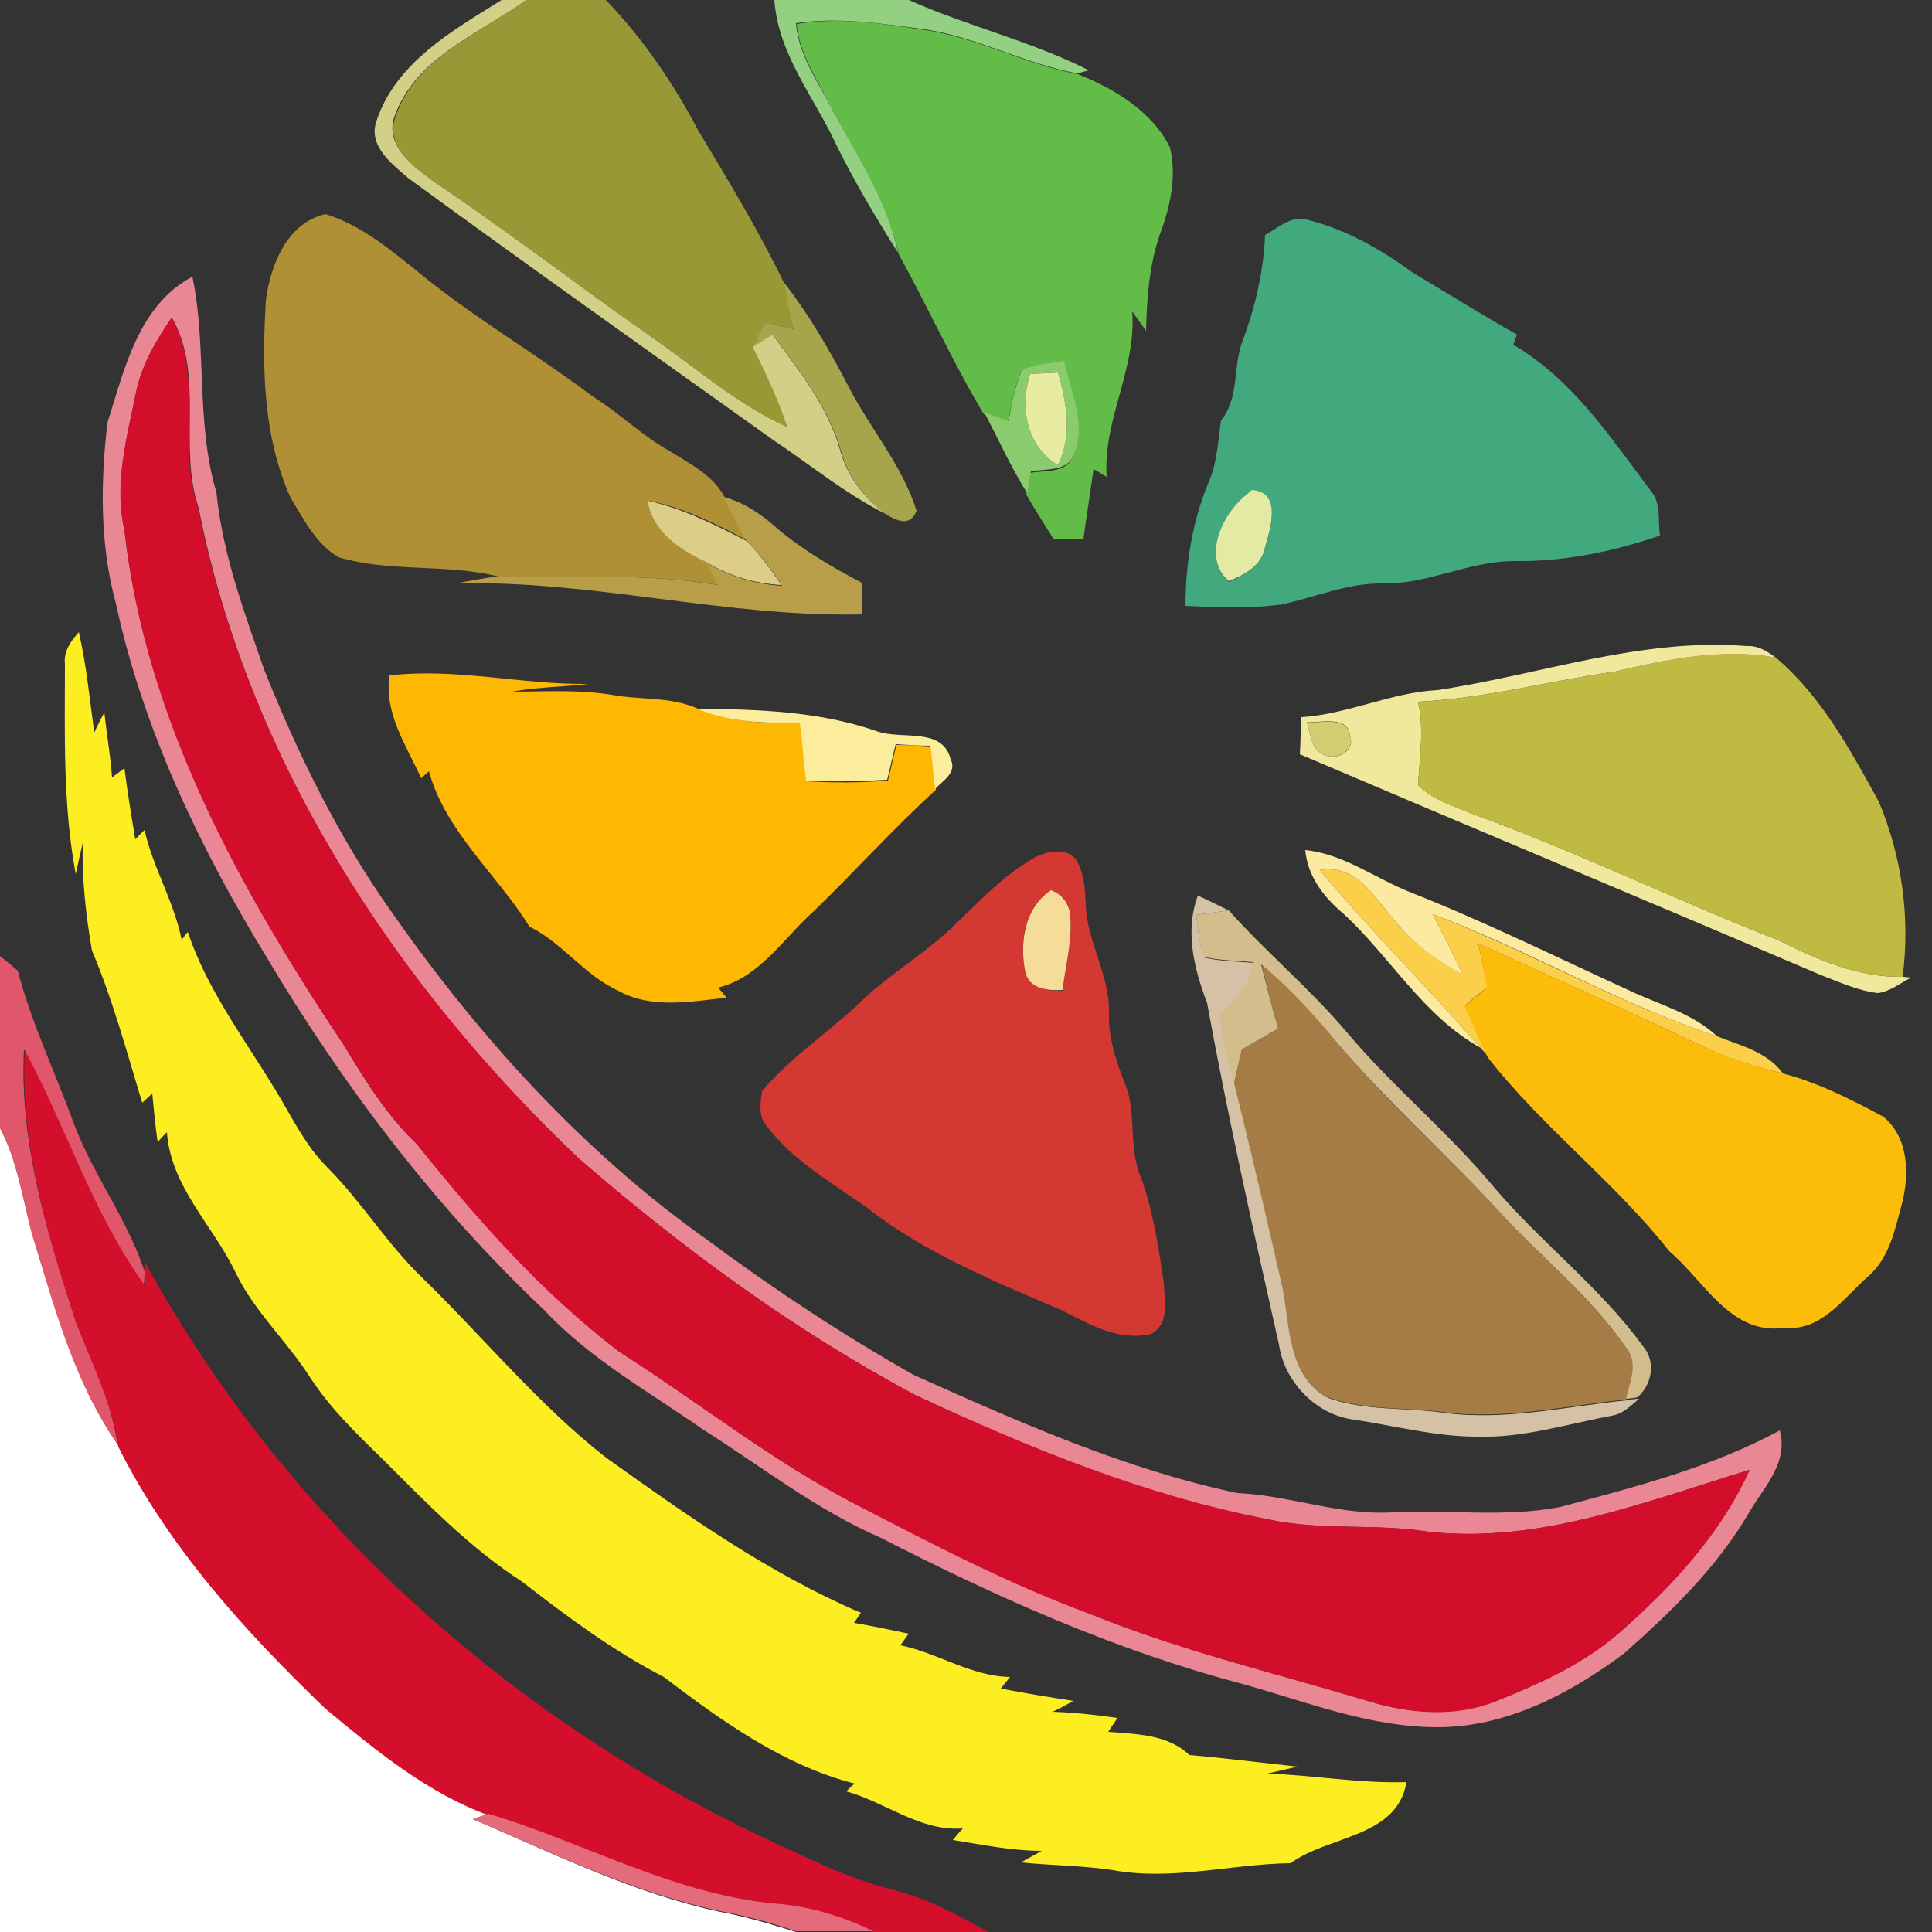 <?xml version="1.0" encoding="utf-8"?>
<!-- Generator: Adobe Illustrator 26.0.3, SVG Export Plug-In . SVG Version: 6.00 Build 0)  -->
<svg version="1.1" id="Layer_1" xmlns="http://www.w3.org/2000/svg" xmlns:xlink="http://www.w3.org/1999/xlink" x="0px" y="0px"
	 viewBox="0 0 250 250" style="enable-background:new 0 0 250 250;" xml:space="preserve">
<rect x="0" y="0" width="250" height="250" fill="#333333" stroke="none"/>
<style type="text/css">
	.st0{fill:#FFFFFF;}
	.st1{fill:#D2CF87;}
	.st2{fill:#999836;}
	.st3{fill:#94D081;}
	.st4{fill:#63BB48;}
	.st5{fill:#AF9034;}
	.st6{fill:#42A87E;}
	.st7{fill:#E98795;}
	.st8{fill:#A6A54C;}
	.st9{fill:#D30E2A;}
	.st10{fill:#8ACB6E;}
	.st11{fill:#E8ECA0;}
	.st12{fill:#E3EAA4;}
	.st13{fill:#DDCE87;}
	.st14{fill:#B99E4A;}
	.st15{fill:#FCEE21;}
	.st16{fill:#EFE89D;}
	.st17{fill:#BFBA41;}
	.st18{fill:#FEB802;}
	.st19{fill:#FBED9C;}
	.st20{fill:#D1CD70;}
	.st21{fill:#FBEAA0;}
	.st22{fill:#D43833;}
	.st23{fill:#FCCF4B;}
	.st24{fill:#F5DD99;}
	.st25{fill:#D5C2A6;}
	.st26{fill:#D3BD8C;}
	.st27{fill:#FCBD0A;}
	.st28{fill:#E0576B;}
	.st29{fill:#A57C45;}
	.st30{fill:#D30F2B;}
	.st31{fill:#E46B7C;}
</style>
<g id="_x23_ffffffff">
	<path class="st0" d="M0,145.9c2.3,4.3,2.9,9.2,4.2,13.8c3,9.4,5.4,19.1,11.1,27.3c6.4,13,16.4,23.9,26.8,33.9
		c6.4,5.4,13.1,10.9,21.1,13.8c-0.5,0.2-1.5,0.5-2,0.7c10.5,4.5,20.8,9.6,32,12c3.3,0.6,6.6,1.6,9.8,2.6H0V145.9z"/>
</g>
<g id="_x23_d2cf87ff">
	<path class="st1" d="M64.9,0h3.2C62,4.4,53.7,7.4,51,15.2c-1.2,3.8,2.7,6.5,5.3,8.4c9.5,6.4,18.6,13.4,28,20
		c5.8,4,11.1,8.7,17.5,11.6c-1.2-3.6-2.8-7-4.5-10.4c0.8-0.5,1.7-1.1,2.6-1.6c3.4,4.7,7.2,9.3,8.8,15c0.9,3.4,3.1,6.2,5.9,8.3
		c-5.2-2.6-9.8-6.4-14.6-9.6C84.3,45.7,68.5,34.5,52.9,23.1c-2.1-1.8-5.3-4.2-4.2-7.4C51.2,8.1,58.5,4,64.9,0z"/>
</g>
<g id="_x23_999836ff">
	<path class="st2" d="M68.1,0h10.3c4.8,5,8.7,10.7,11.9,16.8c3.9,6.5,7.8,12.9,11.1,19.7c0.5,2,0.9,4.1,1.3,6.1
		c-1.2-0.3-2.5-0.6-3.7-0.9c-0.5,1.1-1.1,2.1-1.6,3.2c1.7,3.4,3.3,6.8,4.5,10.4c-6.4-2.9-11.8-7.7-17.5-11.6
		c-9.4-6.6-18.5-13.6-28-20c-2.7-2-6.5-4.6-5.3-8.4C53.7,7.4,62,4.4,68.1,0z"/>
</g>
<g id="_x23_94d081ff">
	<path class="st3" d="M100.2,0h17.4c7.6,3.4,15.8,5.3,23.3,9.1c-0.4,0.1-1.1,0.3-1.5,0.4c-7-1.3-13.3-4.9-20.4-5.8
		c-5.3-0.7-10.7-1.5-16-0.7c0.3,3.8,2.5,7.1,4.3,10.4c3.3,6.3,7.5,12.2,8.9,19.3c-2.9-4.6-5.7-9.3-8.1-14.2
		C105.3,12.5,100.7,7,100.2,0z"/>
</g>
<g id="_x23_63bb48ff">
	<path class="st4" d="M103.1,3.1c5.3-0.9,10.7-0.1,16,0.7c7.1,0.9,13.4,4.5,20.4,5.8c4.7,1.9,9.6,4.8,11.9,9.5
		c0.9,3.8,0,7.7-1.3,11.2c-1.4,4-1.7,8.3-1.8,12.5c-0.6-0.8-1.2-1.7-1.8-2.5c0.6,7.4-3.8,14-3.3,21.4c-0.6-0.3-1.1-0.7-1.7-1
		c-0.4,3-0.9,6-1.3,9c-1.3,0-2.6,0-3.9,0c-1.2-1.9-2.4-3.8-3.5-5.7c0.2-0.9,0.3-1.9,0.5-2.8c2-0.4,4.8,0.1,5.6-2.3
		c1.6-3.9-0.5-8.1-1.3-12c-1.8,0.3-3.8,0.3-5.5,1.3c-0.9,2.1-1.2,4.3-1.7,6.5c-1-0.4-2.1-0.7-3.1-1.1c-4-6.7-7.2-13.8-11-20.7
		c-1.5-7-5.6-13-8.9-19.3C105.7,10.2,103.4,6.9,103.1,3.1z"/>
</g>
<g id="_x23_af9034ff">
	<path class="st5" d="M34.4,38.9c0.6-4.6,2.7-10,7.7-11.2c4.3,1.3,7.9,4.2,11.4,7c7.3,6.1,15.6,10.9,23.2,16.6
		c3.5,2.2,6.4,5.1,10,7.1c2.6,1.6,5.5,3.1,7,5.8c1,1.9,1.9,3.9,3.1,5.8c-4.1-2.2-8.3-4.3-12.8-5.2c0.7,4,4.2,6.2,7.5,8
		c0.5,1,1,1.9,1.5,2.9c-9.4-1.6-19-0.9-28.5-1.1c-6.8-1.7-14-0.5-20.7-2.5c-2.9-1.7-4.5-4.9-6.2-7.7C34,56.4,33.9,47.5,34.4,38.9z"
		/>
</g>
<g id="_x23_42a87eff">
	<path class="st6" d="M163.7,30.4c1.7-0.9,3.3-2.5,5.3-2c5,1.2,9.6,3.8,13.7,6.8c4.5,2.7,9,5.5,13.6,8.1c-0.2,0.4-0.3,0.9-0.5,1.3
		c7.7,4.5,12.6,12,17.8,18.9c1.4,1.6,0.9,3.9,1.2,5.8c-6.1,2.1-12.5,3.4-18.9,3.3c-5.8,0-11.1,3-16.9,2.9c-4.6-0.1-8.8,1.8-13.1,2.7
		c-4.1,0.6-8.4,0.4-12.5,0.2c0-5.5,0.9-11,3-16c1.1-2.5,1.2-5.3,1.6-8c2.4-2.9,1.5-7,2.8-10.3C162.4,39.8,163.5,35.2,163.7,30.4
		 M161.3,64c-3.2,2.5-5.8,8.2-2.3,11.3c2-0.9,4.3-2.1,4.7-4.4c0.7-2.4,2.2-7.1-1.7-7.4L161.3,64z"/>
</g>
<g id="_x23_e98795ff">
	<path class="st7" d="M13.9,54.7c2.2-6.9,4-15.2,11-18.9c1.9,9.2,0.4,18.8,3.1,27.9c0.8,8,3.6,15.5,6.2,23
		c4.4,11,9.7,21.8,16.6,31.5c11.3,16.1,24.7,30.9,40.8,42.3c8.5,6.3,17.4,12.2,26.6,17.4c13.6,6.1,27.3,12.2,41.9,15.3
		c6.8,0.3,13.2,2.9,20,2.5c7.2-0.4,14.6,0.7,21.8-0.7c9.7-2.6,19.5-5.1,28.4-9.9c1.2,4.3-2.3,7.6-4.2,11c-4.1,6.9-10,12.6-16,17.9
		c-7,5.2-15.2,9.5-24.1,9.5c-8.9,0-17.2-3.4-25.6-5.7c-16.2-4.3-31.6-11.2-46.4-18.8c-8.3-3.6-15.4-9.2-23-14
		c-7-4.9-14.6-9.1-20.5-15.4c-14.2-13.4-26.1-29.1-36.1-45.9C25.8,109.6,18.5,94.3,15,78.1C12.9,70.5,13,62.4,13.9,54.7 M17.6,50.8
		c-1.2,5.8-2.8,11.8-1.5,17.8c2.8,24.5,15,46.6,28.5,66.8c2.7,4.5,5.5,9,9.3,12.6c7.9,9.7,16.3,19.2,26.2,26.9
		c10.4,6.6,20.1,14.4,31.1,20c9.8,5,19.6,10.1,30,14c11.6,4.7,23.8,7.6,35.8,11.2c5.4,1.7,11.5,2.1,16.9-0.1
		c5.5-2.2,10.9-4.7,15.5-8.6c6.8-6,13.2-12.8,17-21.2c-13.5,4.1-27.2,9.6-41.6,8c-6.9-1.1-13.9-0.1-20.7-1.6
		c-15.9-3-31-9.2-45.7-16.1c-15.7-8.4-30-18.9-43.4-30.5c-23.9-22.6-42.9-51.7-49.3-84.3c-2.7-8,0.8-17-3.4-24.5
		C20.2,44.1,18.3,47.3,17.6,50.8z"/>
</g>
<g id="_x23_a6a54cff">
	<path class="st8" d="M101.4,36.5c3.3,4.2,6,8.9,8.5,13.7c2.8,5.4,6.9,10.1,8.7,15.9c-0.8,2.1-2.5,1.3-3.9,0.5
		c-2.8-2.1-5-4.9-5.9-8.3c-1.6-5.7-5.4-10.3-8.8-15c-0.9,0.5-1.7,1.1-2.6,1.6c0.5-1.1,1-2.1,1.6-3.2c1.2,0.3,2.5,0.6,3.7,0.9
		C102.2,40.6,101.8,38.5,101.4,36.5z"/>
</g>
<g id="_x23_d30e2aff">
	<path class="st9" d="M17.6,50.8c0.7-3.6,2.6-6.8,4.6-9.7c4.2,7.5,0.7,16.6,3.4,24.5C32.1,98.3,51.1,127.3,75,150
		c13.4,11.6,27.8,22.2,43.4,30.5c14.6,6.8,29.8,13,45.7,16.1c6.8,1.5,13.8,0.5,20.7,1.6c14.4,1.6,28.1-3.9,41.6-8
		c-3.8,8.4-10.1,15.2-17,21.2c-4.5,3.9-10,6.4-15.5,8.6c-5.3,2.3-11.4,1.8-16.9,0.1c-12-3.6-24.2-6.5-35.8-11.2
		c-10.4-3.8-20.2-8.9-30-14c-11-5.6-20.7-13.4-31.1-20c-10-7.6-18.4-17.1-26.2-26.9c-3.8-3.7-6.6-8.1-9.3-12.6
		c-13.5-20.2-25.8-42.2-28.5-66.8C14.7,62.7,16.4,56.7,17.6,50.8z"/>
</g>
<g id="_x23_8acb6eff">
	<path class="st10" d="M132.2,48c1.6-1,3.6-0.9,5.5-1.3c0.8,3.9,2.9,8,1.3,12c-0.8,2.4-3.6,1.9-5.6,2.3c-0.2,0.9-0.3,1.9-0.5,2.8
		c-2.1-3.4-3.7-6.9-5.5-10.4c1,0.4,2.1,0.7,3.1,1.1C130.9,52.3,131.3,50.1,132.2,48 M133.3,48.4c-1.4,4.3-0.5,9.3,3.6,11.8
		c1.9-3.9,1.1-8.1,0-12C135.6,48.3,134.4,48.3,133.3,48.4z"/>
</g>
<g id="_x23_e8eca0ff">
	<path class="st11" d="M133.3,48.4c1.2-0.1,2.4-0.1,3.6-0.2c1.1,3.9,1.9,8.1,0,12C132.8,57.7,131.9,52.7,133.3,48.4z"/>
</g>
<g id="_x23_e3eaa4ff">
	<path class="st12" d="M161.3,64l0.7-0.6c3.9,0.3,2.4,5,1.7,7.4c-0.4,2.4-2.7,3.6-4.7,4.4C155.5,72.2,158.1,66.5,161.3,64z"/>
</g>
<g id="_x23_ddce87ff">
	<path class="st13" d="M83.8,64.8c4.6,1,8.7,3.1,12.8,5.2c1.7,1.7,3.2,3.7,4.5,5.7c-3.5-0.2-6.8-1.2-9.8-3
		C88,71.1,84.5,68.9,83.8,64.8z"/>
</g>
<g id="_x23_b99e4aff">
	<path class="st14" d="M93.6,64.3c2.7,0.7,5,2.3,7,4.1c3.3,2.8,7.1,5,10.9,7c0,1.4,0,2.7,0,4.1c-17.7,0.4-35-4.5-52.6-4
		c1.8-0.3,3.6-0.7,5.5-0.9c9.5,0.2,19.1-0.5,28.5,1.1c-0.5-1-1-1.9-1.5-2.9c3,1.8,6.4,2.8,9.8,3c-1.3-2.1-2.8-4-4.5-5.7
		C95.5,68.2,94.6,66.2,93.6,64.3z"/>
</g>
<g id="_x23_fcee21ff">
	<path class="st15" d="M8.4,85.9c-0.2-1.6,0.8-3,1.8-4.1c1,4.3,1.4,8.7,2,13c0.4-0.9,0.8-1.7,1.3-2.6c0.3,2.8,0.8,5.6,1,8.4
		c0.5-0.4,1.1-0.8,1.6-1.2c0.4,3.1,0.9,6.2,1.4,9.2c0.4-0.4,0.8-0.8,1.2-1.2c1.1,4.9,3.8,9.2,4.8,14.2c0.3-0.3,0.5-0.7,0.8-1
		c2.5,7.5,7.4,13.9,11.5,20.7c2,3.3,3.7,6.9,6.5,9.7c4.5,4.5,7.8,10,12.4,14.4c7.9,7.7,15,16.4,23.7,23.2c10.5,7.5,21.1,15,33,20.1
		c-0.3,0.4-0.6,0.9-0.9,1.3c2.4,0.4,4.7,0.9,7.1,1.4c-0.4,0.5-0.7,1-1.1,1.5c4.9,1,9.1,4,14.2,4.1c-0.4,0.5-0.8,1-1.2,1.5
		c3.1,0.6,6.2,1.1,9.4,1.6c-0.9,0.5-1.8,1-2.7,1.4c2.8,0.1,5.6,0.4,8.4,0.8c-0.4,0.6-0.8,1.2-1.2,1.8c3.6,0.3,7.7,0.3,10.5,3
		c4.7,0.4,9.3,1,14,1.5c-1.3,0.3-2.6,0.6-3.9,0.9c6,0.2,11.9,1.3,18,1.1c-1.2,7.2-10.1,6.9-15,10.5c-7.7,0.1-15.3,2.3-23,0.9
		c-3.9-0.6-7.9-0.6-11.9-1c0.9-0.5,1.8-1,2.7-1.5c-3.9,0-7.7-0.8-11.5-1.4c0.4-0.5,0.8-1,1.3-1.5c-5.6,0.4-10-3.4-15.1-4.8
		c0.3-0.3,0.7-0.7,1.1-1c-9.3-2.4-17.2-8.1-24.7-13.8c-6.6-3.4-12.5-7.8-18.3-12.3c-6.8-4.4-12.4-10.2-18.1-15.9
		c-3.4-3.3-6.8-6.6-9.4-10.6c-3-4.7-7.2-8.5-9.6-13.5c-2.9-6.1-8.4-11.1-8.9-18.2c-0.4,0.4-0.8,0.8-1.2,1.3
		c-0.3-2.1-0.5-4.2-0.7-6.3c-0.4,0.4-0.9,0.8-1.3,1.2c-2-6.6-3.8-13.3-6.5-19.7c-0.8-4.6-1.3-9.2-1.2-13.9c-0.3,1.3-0.6,2.6-0.9,4
		C8.1,104,8.4,94.9,8.4,85.9z"/>
</g>
<g id="_x23_efe89dff">
	<path class="st16" d="M186,89.3c13.3-2,26.4-6.8,40-5.7c1.5-0.1,2.7,0.7,3.8,1.5c-7-1.2-14,0.2-20.8,1.8
		c-8.5,1.2-16.9,3.5-25.5,3.9c0.8,3.6,0.2,7.2,0,10.8c1.9,1.9,4.6,2.7,7,3.7c13.5,4.9,26.4,11.2,39.7,16.4c5,2.5,10.3,4.8,16,4.7
		l1.1,0.1c-1.4,0.7-2.7,1.8-4.3,2c-2.6-0.3-4.9-1.4-7.3-2.3c-22.5-9.6-45-19-67.5-28.6c0.1-1.6,0.1-3.2,0.2-4.8
		C174.5,92.4,180,89.6,186,89.3 M169.1,93.4c0.5,1.5,0.5,3.6,2.3,4.3c1.6,0.7,4-0.5,3.3-2.5C174.4,92.5,170.9,93.6,169.1,93.4z"/>
</g>
<g id="_x23_bfba41ff">
	<path class="st17" d="M209,86.9c6.8-1.6,13.8-3.1,20.8-1.8c5.9,5,9.6,11.9,13.3,18.6c3,7.1,4.1,15,3.1,22.7c-5.7,0.1-11-2.2-16-4.7
		c-13.3-5.2-26.2-11.5-39.7-16.4c-2.4-1-5.1-1.8-7-3.7c0.2-3.6,0.8-7.2,0-10.8C192.1,90.4,200.5,88.1,209,86.9z"/>
</g>
<g id="_x23_feb802ff">
	<path class="st18" d="M50.4,87.4c8.6-1,17.1,1.2,25.7,1.1c-3.3,0.4-6.6,0.4-9.8,1c4.2,0,8.5-0.3,12.8,0.4c3.7,0.7,7.6,0.2,11.2,1.8
		c4.2,1.8,8.8,1.9,13.3,1.9c0.2,2.5,0.5,5,0.8,7.5c3.5,0.2,7,0.2,10.5-0.1c0.4-1.5,0.7-3.1,1.1-4.6c1.5,0,3,0.1,4.5,0.2
		c0.2,1.9,0.4,3.7,0.6,5.6c-5.5,5-10.5,10.6-15.9,15.8c-3.9,3.5-6.9,8.5-12.3,9.8c0.4,0.4,0.8,0.9,1.1,1.3c-4.6,0.5-9.7,1.5-14-0.9
		c-4.4-2-7.2-6.2-11.5-8.3c-4.2-6.8-10.8-12.2-13-20.1c-0.3,0.3-0.7,0.6-1,0.9C52.5,96.3,49.7,92.3,50.4,87.4z"/>
</g>
<g id="_x23_fbed9cff">
	<path class="st19" d="M90.2,91.7c7.8,0.1,15.7,0.3,23.2,2.9c3.2,1.2,8.5-0.6,9.6,3.6c0.9,1.8-1,2.8-2,3.9c-0.2-1.8-0.4-3.7-0.6-5.6
		c-1.5,0-3-0.1-4.5-0.2c-0.4,1.5-0.7,3.1-1.1,4.6c-3.5,0.2-7,0.3-10.5,0.1c-0.3-2.5-0.5-5-0.8-7.5C99,93.6,94.3,93.5,90.2,91.7z"/>
</g>
<g id="_x23_d1cd70ff">
	<path class="st20" d="M169.1,93.4c1.8,0.3,5.2-0.9,5.6,1.8c0.7,1.9-1.7,3.2-3.3,2.5C169.6,97,169.6,94.9,169.1,93.4z"/>
</g>
<g id="_x23_fbeaa0ff">
	<path class="st21" d="M168.9,110c5,0.5,9.1,3.7,13.7,5.5c9.6,3.8,18.9,8.4,28.3,12.7c3.8,1.8,8.1,2.9,11.3,5.9
		c-12.7-4.2-24.3-11.1-36.8-15.8c1.3,2.6,2.7,5.2,3.9,7.9c-3.2-1.8-6.3-3.9-8.6-6.8c-2.7-3-5.1-7.7-9.9-6.8c6.6,7.9,14,15.2,20.8,23
		c-7.4-4.1-11.7-11.8-17.8-17.4C171.3,116.1,169.2,113.4,168.9,110z"/>
</g>
<g id="_x23_d43833ff">
	<path class="st22" d="M134.2,110.8c1.6-0.7,4.1-1.2,5.2,0.7c0.9,1.7,1,3.6,1.1,5.5c0.1,4.8,3.1,9.1,3,14c-0.1,3.2,0.9,6.3,2.1,9.3
		c1.5,3.7,0.4,7.9,1.9,11.7c1.7,4.5,2.4,9.3,3.1,14.1c0.1,2.2,0.8,5.1-1.6,6.5c-4.2,1-8-1.2-11.5-3c-8.8-3.8-17.8-7.4-25.4-13.4
		c-4.5-3.2-9.5-6-12.9-10.5c-1.1-1.2-0.8-3-0.6-4.5c3.6-4.3,8.3-7.4,12.4-11.2c3.7-3.7,8.3-6.3,12.1-9.9
		C126.6,116.8,129.9,113.1,134.2,110.8 M132.7,125.9c0.7,2.1,2.9,2.3,4.8,2.3c0.4-3.4,1.4-6.8,0.9-10.2c-0.2-1.4-1-2.3-2.4-2.7
		C132.4,117.5,131.9,122.2,132.7,125.9z"/>
</g>
<g id="_x23_fccf4bff">
	<path class="st23" d="M170.8,112.6c4.8-0.9,7.2,3.8,9.9,6.8c2.3,2.9,5.4,4.9,8.6,6.8c-1.2-2.7-2.6-5.3-3.9-7.9
		c12.5,4.8,24.1,11.6,36.8,15.8c3,1.2,6.5,2,8.5,4.8c-3.7-0.9-7.3-2-10.8-3.7c-9.5-4.5-19.1-8.8-28.6-13.1c0.4,1.9,0.8,3.8,1.2,5.6
		c-1,0.8-2,1.6-2.9,2.4c1,2.2,1.9,4.4,3,6.6c-0.2-0.3-0.8-0.8-1-1.1C184.8,127.8,177.4,120.5,170.8,112.6z"/>
</g>
<g id="_x23_f5dd99ff">
	<path class="st24" d="M132.7,125.9c-0.8-3.8-0.2-8.4,3.3-10.7c1.3,0.5,2.1,1.4,2.4,2.7c0.5,3.4-0.5,6.8-0.9,10.2
		C135.6,128.2,133.3,128,132.7,125.9z"/>
</g>
<g id="_x23_d5c2a6ff">
	<path class="st25" d="M155,115.9c1.4,0.6,2.7,1.3,4,1.9c-1.4,0.2-2.8,0.4-4.2,0.6c0.2,1.8,0.4,3.7,1,5.5c2.1,0.5,4.3,0.5,6.4,0.7
		c-0.2,2.9-2.5,4.7-4.2,6.8c-0.1,3,1.1,5.9,1.8,8.9c2.2,8.9,4.3,17.8,6.3,26.7c0.9,4.9,0.7,11.3,5.8,13.9c4.7,1.7,9.9,1.2,14.8,1.9
		c8,1.1,15.9-0.8,23.8-1.6c0.4-0.1,1.2-0.2,1.6-0.2c-1.1,0.9-2.1,2-3.6,2.2c-5.8,1.1-11.5,2.9-17.4,2.7c-5.4,0-10.6-1.4-15.9-2.2
		c-4.9-0.6-9-4.9-9.7-9.7c-3.3-14.7-6.6-29.4-9.3-44.2C154.5,125.3,153.3,120.5,155,115.9z"/>
</g>
<g id="_x23_d3bd8cff">
	<path class="st26" d="M154.8,118.4c1.4-0.2,2.8-0.4,4.2-0.6c4.9,5.5,10.6,10.2,15.3,15.8c5.9,7,13.1,12.9,19,20
		c6.1,7.2,13.8,13,19.3,20.6c1.7,2,1.2,4.9-0.7,6.6c-0.4,0.1-1.2,0.2-1.6,0.2c0.4-2.2,1.6-4.7,0.1-6.6c-4.6-6.7-11-11.7-16.4-17.6
		c-6.7-7.3-14.1-13.9-20.6-21.4c-3.2-3.7-6.4-7.4-10.2-10.6c0.7,2.8,1.4,5.5,2.2,8.3c-1.6,0.9-3.1,1.8-4.7,2.7
		c-0.3,1.5-0.7,2.9-1,4.4c-0.7-2.9-1.8-5.8-1.8-8.9c1.7-2.1,4.1-3.9,4.2-6.8c-2.1-0.2-4.3-0.2-6.4-0.7
		C155.2,122.1,155,120.3,154.8,118.4z"/>
</g>
<g id="_x23_fcbd0aff">
	<path class="st27" d="M191.3,122.1c9.5,4.3,19.1,8.6,28.6,13.1c3.4,1.6,7.1,2.8,10.8,3.7c4.6,1.2,8.9,3.4,13,5.6
		c3.3,2.7,3.4,7.5,2.4,11.3c-0.9,3.3-1.6,7-4.4,9.4c-3.1,2.7-6,7.1-10.7,6.6c-7,1.1-10.4-6-15-9.9c-7.1-9-16.5-16.1-23.5-25.1
		c-1.1-2.2-2-4.4-3-6.6c1-0.8,1.9-1.6,2.9-2.4C192.1,125.9,191.7,124,191.3,122.1z"/>
</g>
<g id="_x23_e0576bff">
	<path class="st28" d="M0,123.7c0.6,0.5,1.7,1.4,2.3,1.9c1.8,6.9,4.9,13.3,7.3,19.9c2.5,6.6,6.9,12.3,9.1,19c0,0.4,0,1.3-0.1,1.7
		c-6.7-9.3-10.1-20.4-15.5-30.4c-0.6,12.1,3,23.8,6.7,35.2c2.1,5.2,4.6,10.3,5.4,15.9c-5.7-8.2-8.2-17.9-11.1-27.3
		c-1.2-4.6-1.9-9.5-4.2-13.8V123.7z"/>
</g>
<g id="_x23_a57c45ff">
	<path class="st29" d="M163.3,124.9c3.8,3.1,7.1,6.8,10.2,10.6c6.4,7.5,13.9,14.1,20.6,21.4c5.4,5.9,11.8,11,16.4,17.6
		c1.6,2,0.3,4.5-0.1,6.6c-7.9,0.8-15.8,2.7-23.8,1.6c-4.9-0.6-10.1-0.2-14.8-1.9c-5.1-2.6-4.9-9.1-5.8-13.9
		c-2-8.9-4.1-17.8-6.3-26.7c0.3-1.5,0.6-2.9,1-4.4c1.6-0.9,3.1-1.8,4.7-2.7C164.6,130.4,163.9,127.7,163.3,124.9z"/>
</g>
<g id="_x23_d30f2bff">
	<path class="st30" d="M3.2,135.9c5.4,10,8.8,21.1,15.5,30.4c0-0.4,0-1.3,0.1-1.7c0-0.3,0-0.9,0-1.2c18.6,34,49.2,60.9,84.6,76.5
		c4.1,2,8.3,3.7,12.7,4.8c4.3,1.1,8.1,3.3,12,5.4h-15.1c-4-2.1-8.4-3.4-13-3.6c-13-1.3-24.5-7.9-36.8-11.6
		c-7.9-2.9-14.6-8.4-21.1-13.8c-10.4-10-20.3-20.9-26.8-33.9c-0.8-5.6-3.4-10.7-5.4-15.9C6.1,159.7,2.6,148,3.2,135.9z"/>
</g>
<g id="_x23_e46b7cff">
	<path class="st31" d="M61.2,235.4c0.5-0.2,1.5-0.5,2-0.7c12.3,3.7,23.8,10.3,36.8,11.6c4.5,0.3,8.9,1.6,13,3.6H103
		c-3.2-1.1-6.5-2-9.8-2.6C82,244.9,71.7,239.9,61.2,235.4z"/>
</g>
</svg>
